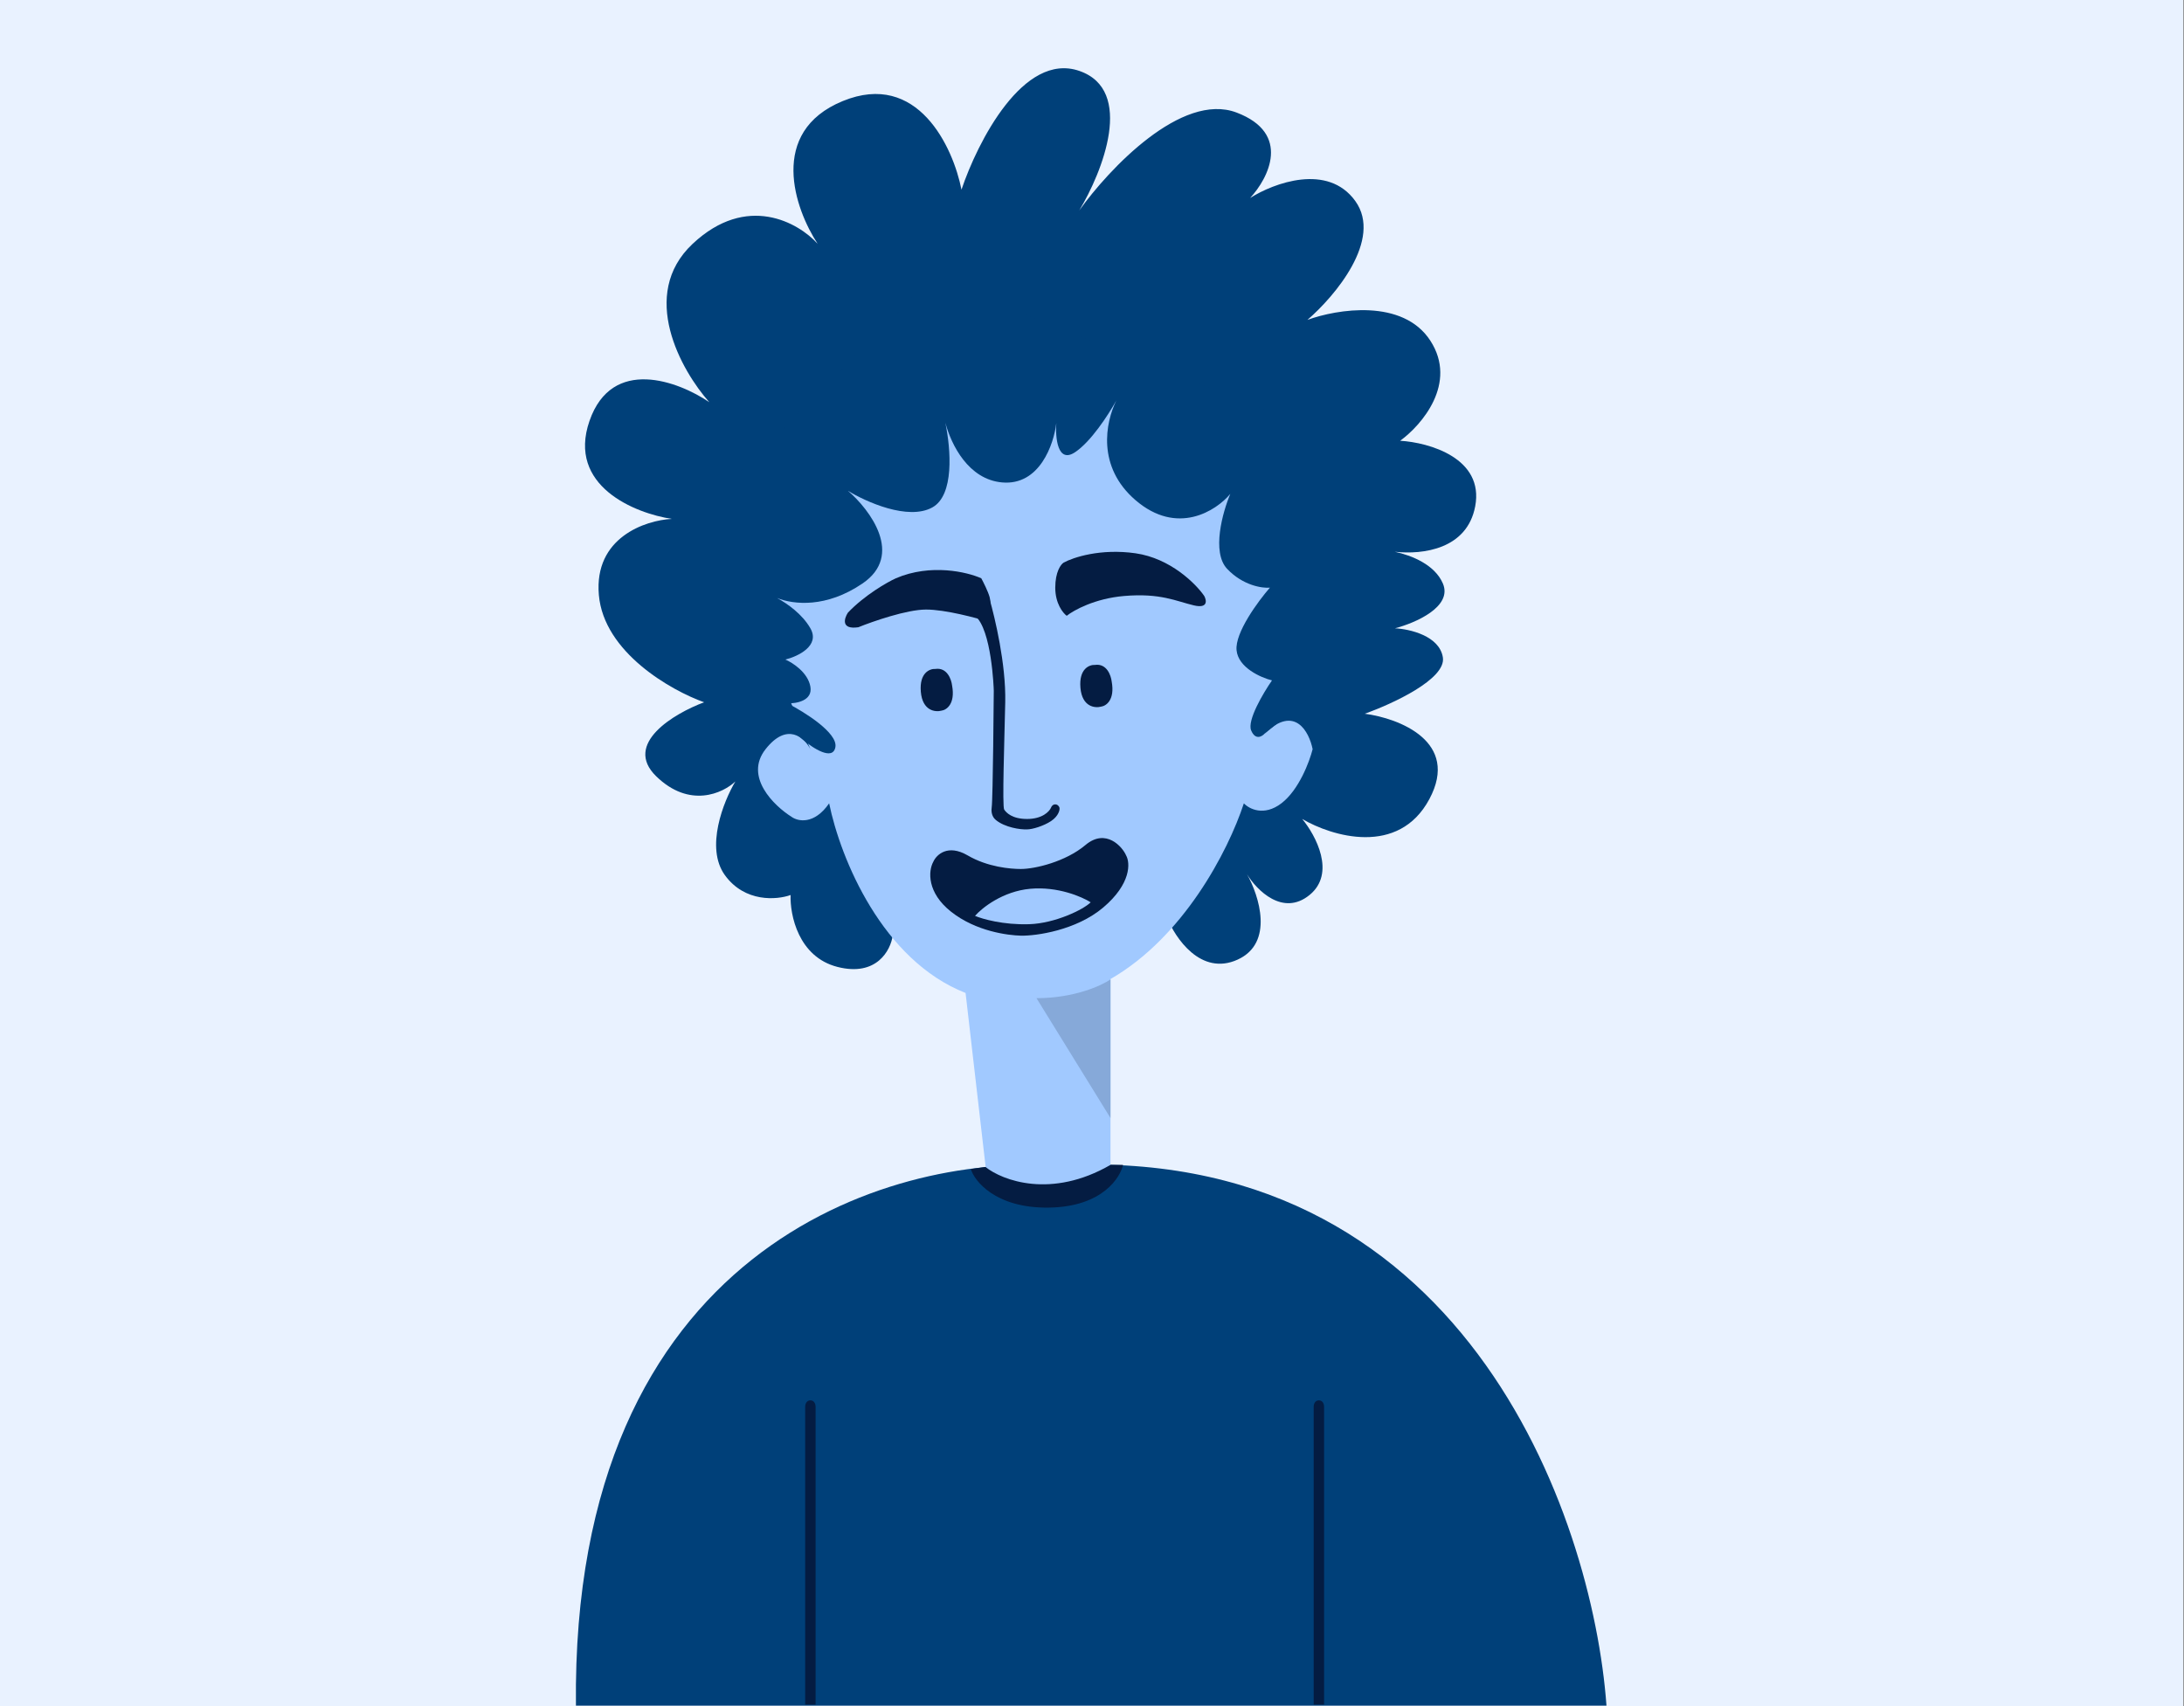 <?xml version="1.0" encoding="UTF-8"?>
<svg width="320px" height="250px" viewBox="0 0 320 250" version="1.1" xmlns="http://www.w3.org/2000/svg" xmlns:xlink="http://www.w3.org/1999/xlink">
    <rect x="0" y="0" width="320" height="250" fill="#808080" stroke="none"/>
    <!-- Generator: Sketch 59.1 (86144) - https://sketch.com -->
    <title>onboarding-cuentanos-de-ti</title>
    <desc>Created with Sketch.</desc>
    <g id="Page-1" stroke="none" stroke-width="1" fill="none" fill-rule="evenodd">
        <g id="onboarding-cuentanos-de-ti" fill-rule="nonzero">
            <rect id="Rectangle" fill="#E9F2FF" x="0" y="0" width="319.896" height="250"></rect>
            <path d="M130.799,137.105 C130.494,139.242 128.448,143.151 122.707,141.685 C116.967,140.219 115.735,134.051 115.837,131.15 C113.852,131.863 109.15,132.28 106.218,128.25 C103.287,124.219 106.015,117.41 107.745,114.509 C105.913,116.239 101.028,118.509 96.142,113.746 C91.256,108.982 98.788,104.534 103.165,102.906 C98.33,101.175 88.478,95.608 87.745,87.18 C87.012,78.753 94.564,76.239 98.432,76.035 C93.038,75.221 83.073,71.211 86.371,61.684 C89.669,52.157 99.45,55.882 103.929,58.936 C99.806,54.304 93.547,43.18 101.486,35.729 C109.425,28.279 117.008,32.625 119.807,35.729 C116.448,30.64 112.478,19.332 123.471,14.813 C134.464,10.294 139.654,21.581 140.876,27.79 C143.217,20.818 149.945,7.576 158.128,10.385 C166.311,13.194 161.538,25.195 158.128,30.844 C162.454,24.788 173.121,13.439 181.182,16.492 C189.243,19.546 185.864,26.111 183.167,29.012 C186.627,26.823 194.556,23.851 198.587,29.47 C202.617,35.088 195.584,43.414 191.564,46.874 C195.889,45.297 205.549,43.699 209.579,49.928 C213.61,56.157 208.307,62.294 205.152,64.585 C209.376,64.839 217.488,67.119 216.144,74.203 C214.958,80.46 208.523,81.302 204.372,80.852 C206.813,81.374 210.223,82.728 211.411,85.501 C212.877,88.921 207.34,91.302 204.388,92.066 C206.526,92.168 210.923,93.165 211.411,96.341 C211.9,99.516 203.981,103.16 199.961,104.585 C204.999,105.247 213.946,108.677 209.426,117.104 C204.907,125.532 195.126,122.55 190.8,120.005 C192.785,122.397 195.777,127.975 191.869,131.15 C187.96,134.326 184.133,130.438 182.708,128.097 C184.49,131.252 186.709,138.173 181.334,140.616 C175.96,143.059 172.174,137.461 170.953,134.357 L130.799,137.105 Z" id="Path" fill="#004079"></path>
            <path d="M84.386,249.931 C83.654,182.754 130.596,169.217 154.159,170.846 C214.251,166.937 233.345,221.941 235.381,249.931 L84.386,249.931 Z" id="Path" fill="#004079"></path>
            <path d="M117.975,206.113 L117.975,249.778 L119.501,249.778 L119.501,206.113 C119.501,205.808 119.349,205.197 118.738,205.197 C118.127,205.197 117.975,205.808 117.975,206.113 Z" id="Path" fill="#041C42"></path>
            <path d="M192.48,206.113 L192.48,249.778 L194.006,249.778 L194.006,206.113 C194.006,205.808 193.854,205.197 193.243,205.197 C192.632,205.197 192.48,205.808 192.48,206.113 Z" id="Path" fill="#041C42"></path>
            <path d="M112.173,109.776 C115.349,105.746 117.873,108.097 118.738,109.776 L110.036,89.012 L134.922,49.012 L182.251,61.989 L190.495,99.852 L185.304,107.486 C189.701,103.211 191.818,107.232 192.327,109.776 C191.869,111.608 190.312,115.761 187.747,117.715 C185.182,119.669 183.014,118.529 182.251,117.715 C179.908,124.856 173.336,137.349 162.708,143.461 L162.708,172.067 C154.403,179.151 147.136,175.019 144.54,172.067 L141.476,145.502 C129.28,140.717 123.162,125.885 121.486,117.715 C119.288,120.891 116.906,120.362 115.99,119.7 C113.395,118.071 108.998,113.807 112.173,109.776 Z" id="Path" fill="#A1C9FF"></path>
            <path d="M162.708,170.693 C154.036,175.701 146.881,172.983 144.387,170.998 L142.25,171.304 C142.708,172.932 145.761,177.075 153.7,176.953 C161.639,176.831 164.184,172.423 164.54,170.693 L162.708,170.693 Z" id="Path" fill="#041C42"></path>
            <path d="M185.304,107.486 C184.896,107.944 183.929,108.494 183.319,107.028 C182.708,105.562 185.1,101.532 186.372,99.7 C184.744,99.293 181.426,97.837 181.181,95.272 C180.937,92.707 184.337,88.096 186.067,86.112 C184.947,86.213 182.128,85.806 179.807,83.364 C177.487,80.921 179.146,75.017 180.265,72.371 C178.179,74.865 172.479,78.539 166.372,73.287 C160.687,68.397 161.97,61.894 163.571,58.678 C162.322,60.904 159.833,64.72 157.517,66.264 C154.952,67.974 154.616,64.127 154.769,61.989 C154.413,65.094 152.326,71.18 146.83,70.692 C141.893,70.253 139.379,65.183 138.513,61.942 C139.325,65.875 139.841,72.568 136.601,74.356 C133.059,76.31 126.881,73.541 124.234,71.913 C127.491,74.712 132.479,81.348 126.372,85.501 C121.058,89.115 116.283,88.597 113.859,87.631 C115.356,88.443 117.553,89.992 118.738,92.066 C120.204,94.631 116.906,96.188 115.074,96.646 C116.143,97.104 118.372,98.539 118.738,100.616 C119.104,102.692 116.651,103.109 115.379,103.058 C117.873,104.331 122.769,107.394 122.402,109.471 C122.036,111.547 119.094,109.623 117.669,108.402 L106.982,99.547 L106.982,70.692 L136.601,40.615 L187.747,60.92 L192.174,101.99 L185.304,107.486 Z" id="Path" fill="#004079"></path>
            <path d="M154.617,86.112 C154.617,88.432 155.736,89.827 156.296,90.234 C157.314,89.419 160.418,87.699 164.693,87.333 C170.036,86.875 172.327,88.096 174.922,88.707 C176.999,89.196 176.805,87.995 176.449,87.333 C175.227,85.552 171.502,81.806 166.372,81.073 C161.243,80.341 157.212,81.684 155.838,82.447 C155.431,82.702 154.617,83.791 154.617,86.112 Z" id="Path" fill="#041C42"></path>
            <path d="M144.998,87.486 C145.242,88.341 145.1,90.285 144.998,91.15 C143.064,90.539 138.494,89.318 135.685,89.318 C132.876,89.318 127.899,91.048 125.761,91.913 C123.196,92.28 123.675,90.641 124.234,89.776 C126.677,87.211 129.934,85.348 131.257,84.738 C136.387,82.539 141.741,83.822 143.777,84.738 C144.082,85.297 144.754,86.631 144.998,87.486 Z" id="Path" fill="#041C42"></path>
            <path d="M147.288,102.906 C147.41,97.287 145.761,90.488 144.998,87.791 L142.86,90.234 C145.303,92.219 145.608,100.921 145.608,101.226 C145.608,101.532 145.488,117.035 145.303,118.326 C145.15,119.395 145.659,119.954 145.914,120.158 C147.257,121.257 149.527,121.583 150.494,121.532 C151.257,121.532 152.906,121.043 154.006,120.311 C155.105,119.578 155.329,118.631 155.227,118.326 C155.176,118.173 154.983,117.868 154.616,117.868 C154.25,117.868 154.056,118.173 154.006,118.326 C153.751,118.937 152.693,120.005 150.494,120.005 C148.296,120.005 147.441,119.089 147.135,118.631 C146.83,118.173 147.166,108.524 147.288,102.906 Z" id="Path" fill="#041C42"></path>
            <path d="M134.921,101.379 C134.677,98.57 136.244,97.969 137.059,98.02 C138.769,97.776 139.4,99.547 139.502,100.463 C139.99,103.15 138.687,104.025 137.975,104.127 C137.059,104.382 135.166,104.188 134.921,101.379 Z" id="Path" fill="#041C42"></path>
            <path d="M158.306,100.791 C158.062,97.982 159.629,97.382 160.443,97.432 C162.153,97.188 162.784,98.959 162.886,99.875 C163.375,102.562 162.072,103.438 161.359,103.539 C160.443,103.794 158.55,103.6 158.306,100.791 Z" id="Path" fill="#041C42"></path>
            <path d="M141.791,125.349 C144.723,127.059 148.051,127.334 149.578,127.334 C151.659,127.334 156.143,126.265 159.043,123.822 C162.052,121.289 164.489,124.127 164.998,125.349 C165.608,126.418 165.76,129.495 161.639,132.983 C157.67,136.341 151.766,137.156 149.578,137.105 C147.695,137.054 143.013,136.494 139.349,133.593 C135.816,130.797 135.99,127.639 136.753,126.265 C137.211,125.247 138.86,123.639 141.791,125.349 Z" id="Path" fill="#041C42"></path>
            <path d="M150.799,135.425 C154.586,135.303 158.738,133.288 159.807,132.219 C158.535,131.405 154.983,129.868 150.952,130.234 C146.922,130.601 143.878,133.033 142.86,134.204 C143.929,134.662 147.013,135.548 150.799,135.425 Z" id="Path" fill="#A1C9FF"></path>
            <path d="M151.868,146.265 C157.364,146.265 161.385,144.433 162.708,143.517 L162.708,163.823 L151.868,146.265 Z" id="Path" fill="#86A9D9"></path>
        </g>
    </g>
</svg>